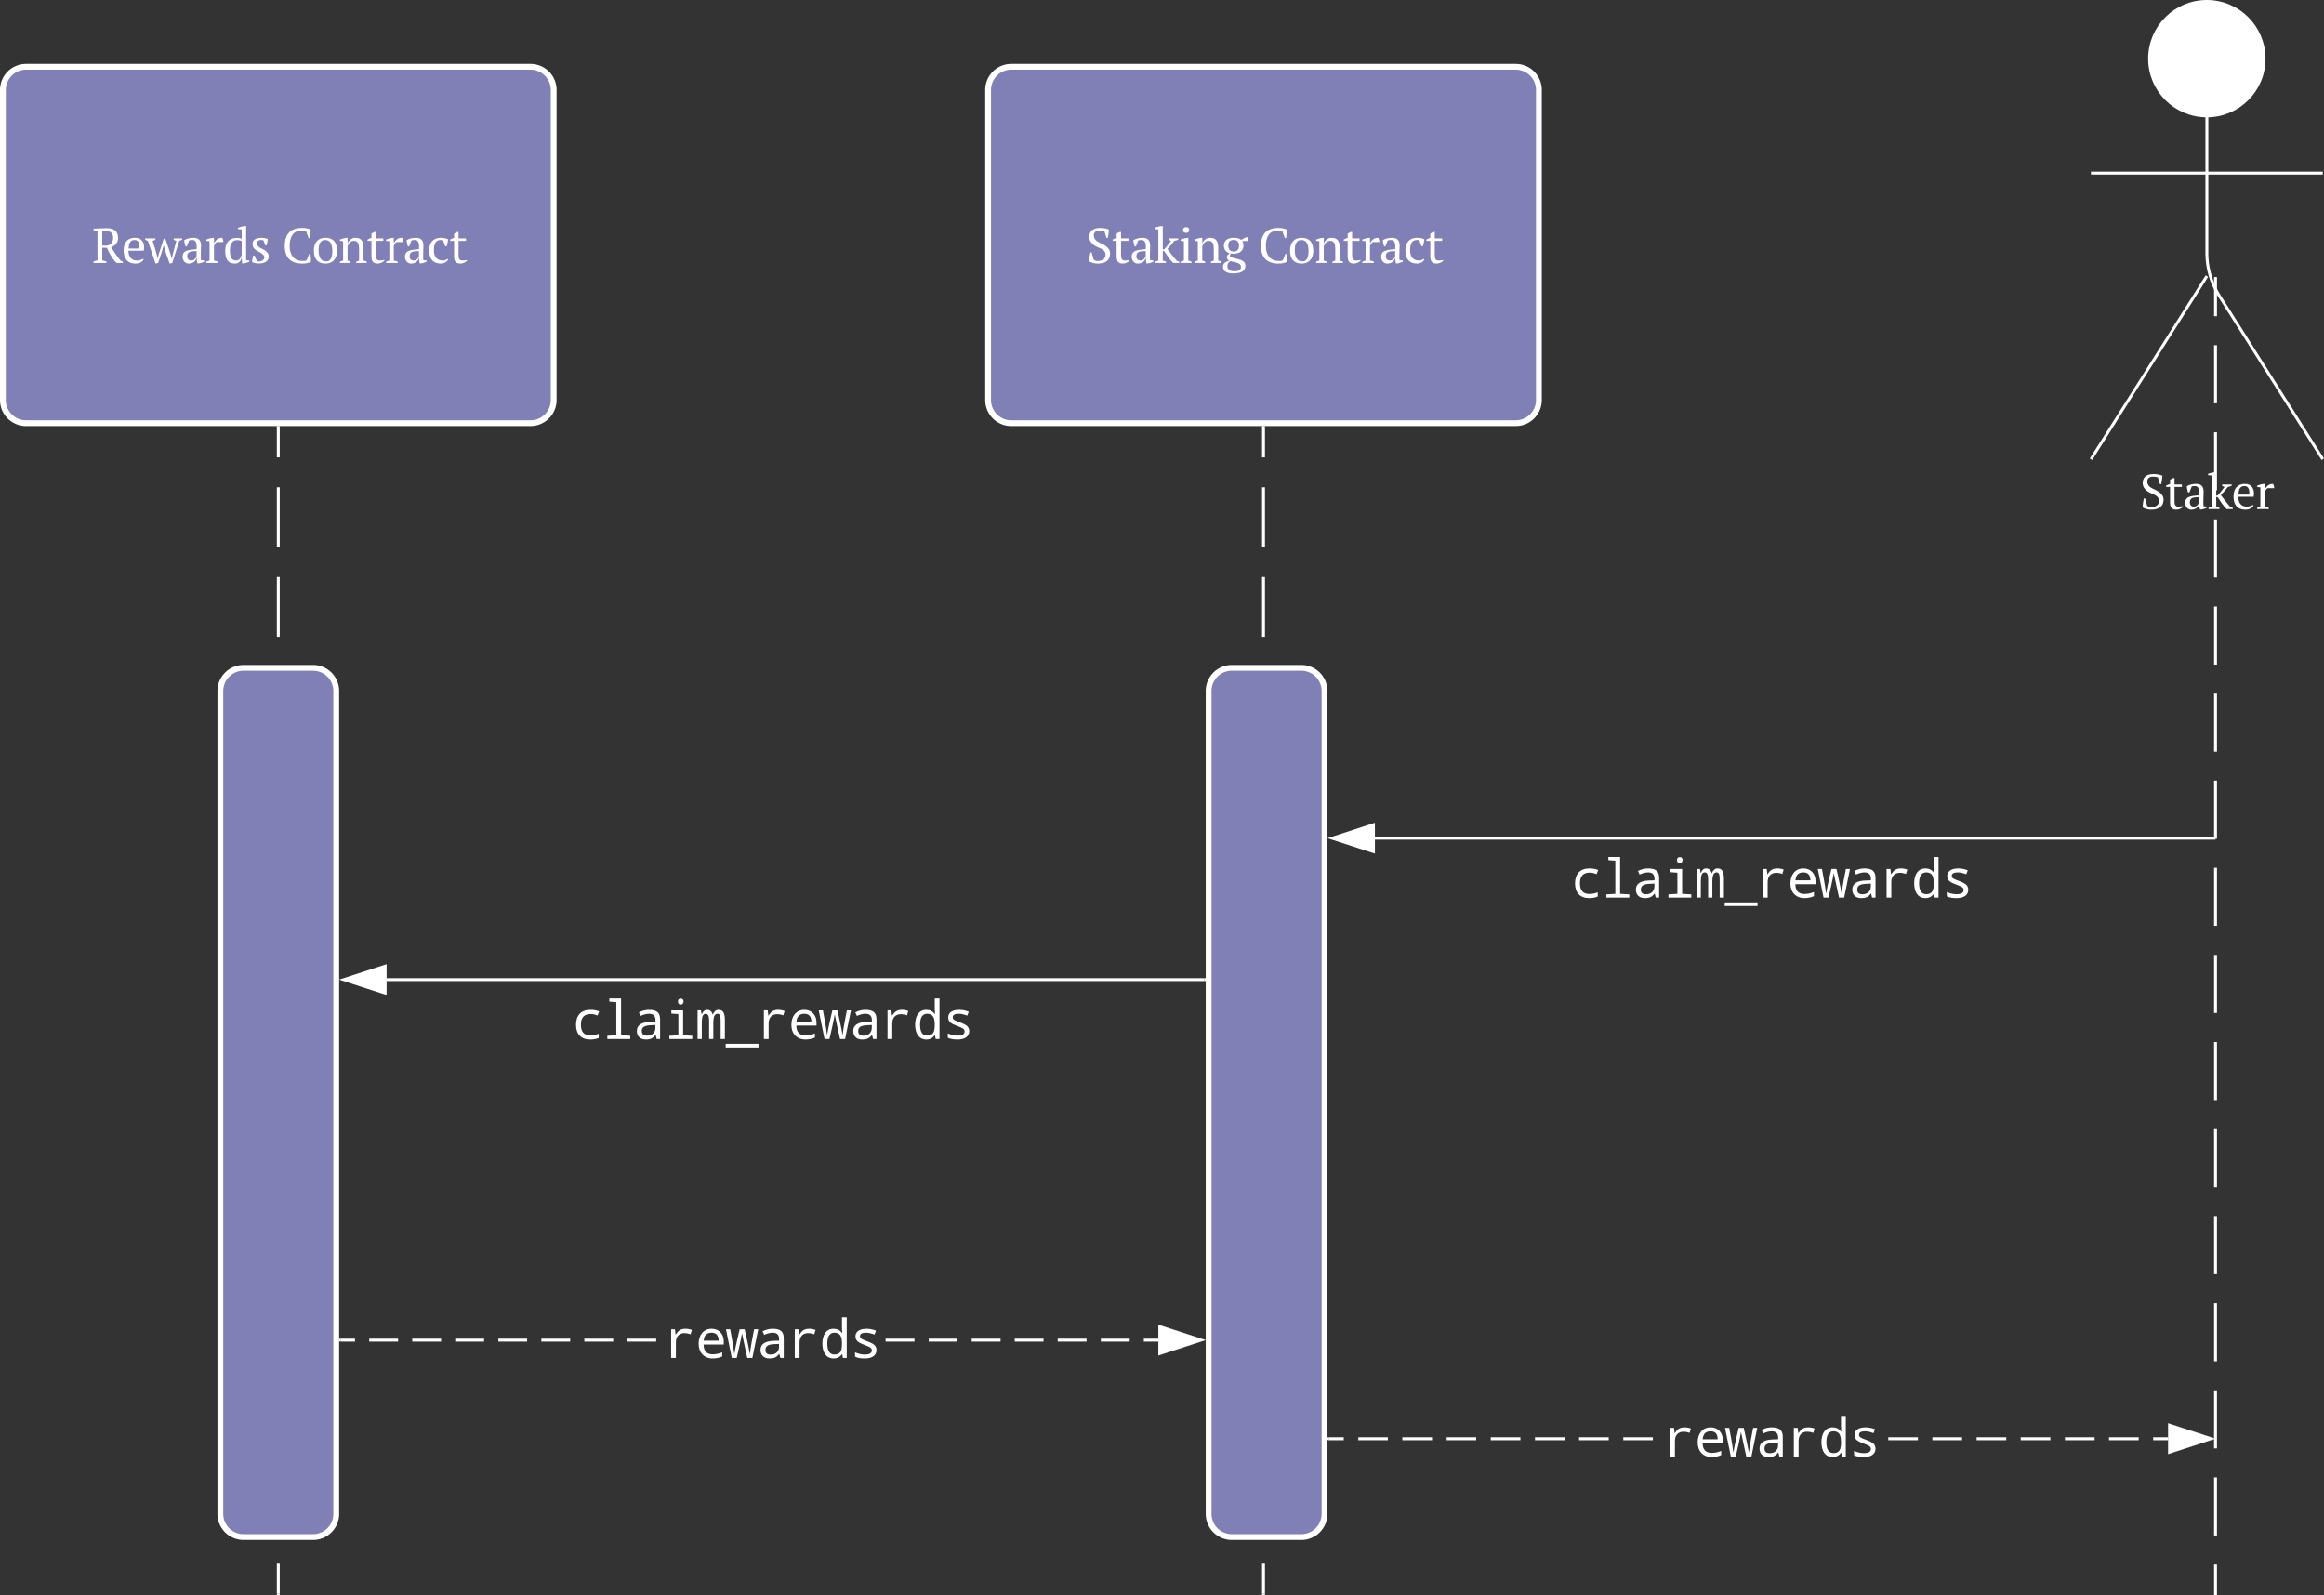 <svg xmlns="http://www.w3.org/2000/svg" xmlns:xlink="http://www.w3.org/1999/xlink" xmlns:lucid="lucid" width="802.02" height="550.5"><rect width="100%" height="100%" fill="#333333" stroke="none"/><g transform="translate(-879 430.501)" lucid:page-tab-id="0_0"><path d="M1315.04-282.94v10.3m0 10.33v20.63m0 10.32v20.64m0 10.3v20.65m0 10.3v20.65m0 10.32v20.64m0 10.32v20.64m0 10.32v20.64m0 10.3v20.65m0 10.32V6m0 10.3v20.65m0 10.32V67.9m0 10.32v20.64m0 10.32v10.32" stroke="#fff" fill="none"/><path d="M1315.5-282.93h-.94v-.5h.95z" stroke="#fff" stroke-width=".05" fill="#fff"/><path d="M1315.04 119.5v.5M975.04-282.94v10.3m0 10.33v20.63m0 10.32v20.64m0 10.3v20.65m0 10.3v20.65m0 10.32v20.64m0 10.32v20.64m0 10.32v20.64m0 10.3v20.65m0 10.32V6m0 10.3v20.65m0 10.32V67.9m0 10.32v20.64m0 10.32v10.32" stroke="#fff" fill="none"/><path d="M975.5-282.93h-.94v-.5h.95z" stroke="#fff" stroke-width=".05" fill="#fff"/><path d="M975.04 119.5v.5" stroke="#fff" fill="none"/><path d="M955.04-192a8 8 0 0 1 8-8h24a8 8 0 0 1 8 8V92a8 8 0 0 1-8 8h-24a8 8 0 0 1-8-8zM1296.1-192a8 8 0 0 1 8-8h24a8 8 0 0 1 8 8V92a8 8 0 0 1-8 8h-24a8 8 0 0 1-8-8zM880-399.44a8 8 0 0 1 8-8h174.08a8 8 0 0 1 8 8v107a8 8 0 0 1-8 8H888a8 8 0 0 1-8-8z" stroke="#fff" stroke-width="2" fill="#8080b6"/><use xlink:href="#a" transform="matrix(1,0,0,1,888,-399.445) translate(22.764 59.717)"/><use xlink:href="#b" transform="matrix(1,0,0,1,888,-399.445) translate(88.368 59.717)"/><path d="M1220-399.44a8 8 0 0 1 8-8h174.08a8 8 0 0 1 8 8v107a8 8 0 0 1-8 8H1228a8 8 0 0 1-8-8z" stroke="#fff" stroke-width="2" fill="#8080b6"/><use xlink:href="#c" transform="matrix(1,0,0,1,1228,-399.445) translate(25.872 59.717)"/><use xlink:href="#b" transform="matrix(1,0,0,1,1228,-399.445) translate(85.26 59.717)"/><path d="M1660.34-410.25c0 10.9-8.84 19.75-19.75 19.75-10.9 0-19.76-8.84-19.76-19.75 0-10.9 8.85-19.75 19.75-19.75s19.74 8.84 19.74 19.75z" stroke="#fff" fill="#fff"/><path d="M1640.6-390.5v47.3a27.6 27.6 0 0 0 4.27 14.76L1680.6-272m-40-63.2l-40 63.2m0-98.75h80" stroke="#fff" fill="none"/><path d="M1600.6-422a8 8 0 0 1 8-8h64a8 8 0 0 1 8 8v164a8 8 0 0 1-8 8h-64a8 8 0 0 1-8-8z" fill="none"/><use xlink:href="#d" transform="matrix(1,0,0,1,1520.593,-272) translate(96.829 17.217)"/><path d="M1643.58-331.4v10.03m0 10.02v20.04m0 10v20.05m0 10.02v20.04m0 10.03v20.04m0 10.02v20.03m0 10.02V-141m0 10v20.05m0 10.02v20.04m0 10.03v20.03m0 10.02v20.04m0 10.02V9.28m0 10.02v20.04m0 10.02V69.4m0 10.02v20.04m0 10.02v10.02M1643.58-331.38v-3.5M1643.58 119.5v.5" stroke="#fff" fill="none"/><path d="M1001.5 32.5h-4.96v-.95h4.95zm14.84 0h-9.9v-.95h9.9zm14.85 0h-9.9v-.95h9.9zm14.85 0h-9.9v-.95h9.9zm14.85 0h-9.9v-.95h9.9zm14.85 0h-9.9v-.95h9.9zm14.85 0h-9.9v-.95h9.9zm14.85 0h-9.9v-.95h9.9zm89.12 0h-9.9v-.95h9.9zm14.85 0h-9.9v-.95h9.9zm14.85 0h-9.9v-.95h9.9zm14.85 0h-9.9v-.95h9.9zm14.85 0h-9.9v-.95h9.9zm14.86 0h-9.9v-.95h9.9zm9.9 0h-4.95v-.95h4.95z" stroke="#fff" stroke-width=".05" fill="#fff"/><path d="M996.55 32.5h-.5v-.95h.5z" fill="#fff"/><path stroke="#fff" stroke-width=".05" fill="#fff"/><path d="M1293.5 32.02l-14.27 4.64V27.4z" fill="#fff"/><path d="M1295.03 32.02l-16.28 5.3V26.73zm-15.33 4l12.26-4-12.26-3.98z" stroke="#fff" stroke-width=".05" fill="#fff"/><use xlink:href="#e" transform="matrix(1,0,0,1,1108.235,21.678) translate(0 16.502)"/><path d="M1643.08-141.2h-289.6M1643.07-141.2h.5" stroke="#fff" fill="none"/><path d="M1338.73-141.2l14.26-4.65v9.27z" stroke="#fff" fill="#fff"/><use xlink:href="#f" transform="matrix(1,0,0,1,1421,-137.211) translate(0 16.502)"/><path d="M1294.6-92.4h-282.18" stroke="#fff" fill="none"/><path d="M1295.1-91.94h-.5v-.95h.5z" stroke="#fff" stroke-width=".05" fill="#fff"/><path d="M997.66-92.4l14.26-4.65v9.27z" stroke="#fff" fill="#fff"/><use xlink:href="#f" transform="matrix(1,0,0,1,1076.23,-88.413) translate(0 16.502)"/><path d="M1342.7 66.53h-5.1v-.95h5.1zm15.23 0h-10.16v-.95h10.16zm15.24 0H1363v-.95h10.17zm15.24 0h-10.15v-.95h10.16zm15.26 0h-10.16v-.95h10.16zm15.24 0h-10.16v-.95h10.16zm15.24 0h-10.16v-.95h10.16zm15.24 0h-10.16v-.95h10.16zm91.45 0h-10.16v-.95h10.16zm15.24 0h-10.16v-.95h10.17zm15.24 0h-10.15v-.95h10.16zm15.25 0h-10.16v-.95h10.15zm15.24 0h-10.17v-.95h10.16zm15.23 0h-10.16v-.95h10.16zm10.16 0h-5.1v-.95h5.1z" stroke="#fff" stroke-width=".05" fill="#fff"/><path d="M1337.62 66.53h-.5v-.95h.5z" fill="#fff"/><path stroke="#fff" stroke-width=".05" fill="#fff"/><path d="M1641.96 66.05l-14.27 4.64V61.4z" fill="#fff"/><path d="M1643.5 66.05l-16.28 5.3v-10.6zm-15.33 3.98l12.25-3.98-12.25-3.98z" stroke="#fff" stroke-width=".05" fill="#fff"/><g><use xlink:href="#g" transform="matrix(1,0,0,1,1453.005,55.706) translate(0 16.502)"/></g><defs><path fill="#fff" d="M528-512c1 103-62 164-143 190 59 93 121 182 188 268l54 29V0H506l-38-28c-69-84-120-176-167-282h-94v257c31 7 58 13 85 24V0H29v-29c27-13 52-18 82-24v-593c-32-6-57-14-82-25v-29c93 3 180-8 268-8 138 0 230 58 231 196zm-99 0c0-121-103-160-222-139v299h72c92 1 150-67 150-160" id="h"/><path fill="#fff" d="M307-50c44 0 103-15 125-36l14 16c-29 50-88 82-165 82C119 12 43-88 41-250c-2-160 74-260 226-262 146-2 212 109 182 262H137c3 118 52 197 170 200zm53-244c9-89-12-177-97-174-96 4-114 65-123 174h220" id="i"/><path fill="#fff" d="M623-450c-20-4-39-13-55-24v-26h170v26c-14 9-33 17-57 24L539 0l-53 12c-39-122-90-232-118-366h-3C333-231 290-118 252 0l-52 12L43-450c-19-7-37-13-53-24v-26h208v25c-18 10-36 19-57 25 33 122 78 232 100 364h2l15-74 108-330 30-10c44 139 97 268 133 414h2c25-127 62-242 92-364" id="j"/><path fill="#fff" d="M415-353c0 100-10 198-2 294l69 10v21c-39 18-83 39-139 38-14-31-13-67-15-111h-5C306-35 258 4 177 12 35 25-13-191 112-244c57-24 129-30 212-36 11-104 1-206-116-186-12 1-24 3-35 8l-47 120h-26c-12-37-24-81-27-125 50-30 110-49 188-49 108 0 154 55 154 159zM135-140c-1 55 30 91 82 90 61-1 91-43 108-87v-105c-102 2-189 4-190 102" id="k"/><path fill="#fff" d="M31-476c47-18 94-35 156-36v106h4c30-56 78-109 163-106 11 25 25 48 23 87H244c-24 16-45 42-57 79v297c31 3 56 11 80 24V0H31v-25c22-12 41-17 66-24v-393l-66-8v-26" id="l"/><path fill="#fff" d="M532-28c-43 19-86 39-146 38l-9-109h-4C355-37 314 12 238 12 91 12 43-86 41-247c-2-159 81-261 231-262 50 0 68 3 104 16v-189l-76-8v-26c46-17 105-35 166-36v695l66 8v21zM137-247c2 101 24 197 121 197 72 0 104-52 118-115v-282c-27-15-55-18-99-18-103 0-142 104-140 218" id="m"/><path fill="#fff" d="M142-42c84 43 202-40 136-120S56-246 56-387c0-137 194-144 310-102-6 47-12 89-25 131h-25l-38-102c-60-22-139-1-132 64 10 92 120 101 177 151 31 27 62 56 62 110C386 21 171 37 46-17c3-50 13-94 27-134h25" id="n"/><g id="a"><use transform="matrix(0.017,0,0,0.017,0,0)" xlink:href="#h"/><use transform="matrix(0.017,0,0,0.017,10.218,0)" xlink:href="#i"/><use transform="matrix(0.017,0,0,0.017,18.517,0)" xlink:href="#j"/><use transform="matrix(0.017,0,0,0.017,30.554,0)" xlink:href="#k"/><use transform="matrix(0.017,0,0,0.017,38.903,0)" xlink:href="#l"/><use transform="matrix(0.017,0,0,0.017,45.252,0)" xlink:href="#m"/><use transform="matrix(0.017,0,0,0.017,54.428,0)" xlink:href="#n"/></g><path fill="#fff" d="M152-350c0 202 106 334 319 305 15-2 24-8 29-13l47-124h26c7 39 14 105 11 153-41 30-106 41-175 41C172 12 53-111 53-350c0-229 114-357 335-362 82-2 138 9 190 34 0 59-7 120-15 172h-26l-52-144c-17-9-60-10-87-10-172 0-246 130-246 310" id="o"/><path fill="#fff" d="M276 12C114 12 41-89 41-250s78-262 235-262c164 0 234 99 236 262 2 158-86 262-236 262zm-8-480c-100 0-133 95-131 218 2 121 37 218 156 218 94 0 125-98 123-218-2-118-34-218-148-218" id="p"/><path fill="#fff" d="M344-512c130 0 167 79 167 210v253c27 5 49 13 66 24V0H362v-25c18-9 38-17 59-24v-237c-2-90-16-164-102-164-75 0-110 52-132 109v292c21 4 41 12 60 24V0H31v-25c17-9 39-17 66-24v-393l-66-8v-26c45-16 95-35 156-36 1 37-1 77 1 112 26-55 77-112 156-112" id="q"/><path fill="#fff" d="M218 12C131 12 94-38 95-132v-318H15v-26c25-16 52-27 80-34v-85c25-16 47-38 90-36v131h150v50H185v290c0 70 16 110 76 110 27 0 71-3 91-12l7 15c-33 31-79 59-141 59" id="r"/><path fill="#fff" d="M309-50c45 2 80-15 105-34l13 14c-23 46-82 83-153 82C113 10 44-90 41-250c-3-159 81-261 231-262 61 0 114 11 153 31-4 43-16 110-31 142h-27l-42-119c-13-8-21-10-46-10-112 0-142 83-142 217 0 116 56 197 172 201" id="s"/><g id="b"><use transform="matrix(0.017,0,0,0.017,0,0)" xlink:href="#o"/><use transform="matrix(0.017,0,0,0.017,10.251,0)" xlink:href="#p"/><use transform="matrix(0.017,0,0,0.017,19.394,0)" xlink:href="#q"/><use transform="matrix(0.017,0,0,0.017,29.214,0)" xlink:href="#r"/><use transform="matrix(0.017,0,0,0.017,35.348,0)" xlink:href="#l"/><use transform="matrix(0.017,0,0,0.017,41.697,0)" xlink:href="#k"/><use transform="matrix(0.017,0,0,0.017,50.046,0)" xlink:href="#s"/><use transform="matrix(0.017,0,0,0.017,57.734,0)" xlink:href="#r"/></g><path fill="#fff" d="M58-35c4-61 13-127 25-181h26l41 147c21 19 43 30 88 29 88-3 153-41 153-127 0-131-166-134-245-203-44-38-87-82-85-163 3-122 85-176 208-179 71-2 146 12 191 33-2 60-13 121-24 172h-26l-40-137c-25-11-66-16-104-16-67-1-119 41-113 108 11 132 164 141 245 209 44 37 88 78 86 156C480-49 385 9 242 12 172 14 94-8 58-35" id="t"/><path fill="#fff" d="M14-716c45-18 106-33 166-36v478h26c49-55 100-116 143-176-17-5-33-13-49-24v-26h193v26c-24 10-48 18-76 24-43 56-96 115-144 165 58 77 123 163 187 236l56 24V0H392c-78-73-123-157-179-238l-33-10v199c22 4 44 12 65 24V0H24v-25c22-11 44-19 66-24v-633l-76-8v-26" id="u"/><path fill="#fff" d="M197-49c26 7 46 13 66 24V0H41v-25c21-11 41-17 66-24v-393l-66-8v-26c46-16 95-35 156-36v463zm-45-563c-37 0-64-22-64-58s27-59 64-59 63 23 63 59-26 58-63 58" id="v"/><path fill="#fff" d="M48-351c0-111 82-161 199-161 69 0 117 12 153 43 39-27 80-46 123-58 15 20 21 63 2 81H420c17 24 25 56 25 95 1 125-117 180-256 158-16 20-31 59 5 75C298-72 485-85 485 58c0 118-112 151-235 154-119 3-220-35-220-130C30-3 93-25 158-48c-26-12-51-34-51-70 0-34 38-67 59-81-68-16-118-74-118-152zm220 519c72-1 127-18 127-87 0-97-134-90-213-120-41 25-62 49-62 101 0 79 62 107 148 106zm-21-636c-80 0-109 40-109 117 0 74 34 117 109 118s108-49 108-118c0-74-31-117-108-117" id="w"/><g id="c"><use transform="matrix(0.017,0,0,0.017,0,0)" xlink:href="#t"/><use transform="matrix(0.017,0,0,0.017,8.862,0)" xlink:href="#r"/><use transform="matrix(0.017,0,0,0.017,14.996,0)" xlink:href="#k"/><use transform="matrix(0.017,0,0,0.017,23.345,0)" xlink:href="#u"/><use transform="matrix(0.017,0,0,0.017,31.876,0)" xlink:href="#v"/><use transform="matrix(0.017,0,0,0.017,36.853,0)" xlink:href="#q"/><use transform="matrix(0.017,0,0,0.017,46.674,0)" xlink:href="#w"/></g><g id="d"><use transform="matrix(0.017,0,0,0.017,0,0)" xlink:href="#t"/><use transform="matrix(0.017,0,0,0.017,8.862,0)" xlink:href="#r"/><use transform="matrix(0.017,0,0,0.017,14.996,0)" xlink:href="#k"/><use transform="matrix(0.017,0,0,0.017,23.345,0)" xlink:href="#u"/><use transform="matrix(0.017,0,0,0.017,31.678,0)" xlink:href="#i"/><use transform="matrix(0.017,0,0,0.017,39.994,0)" xlink:href="#l"/></g><path fill="#fff" d="M442-897c93-139 173-221 377-221 79 0 159 15 240 45l-49 166c-82-30-157-45-224-45-221 0-340 134-340 360V0H264v-1098h148l22 201h8" id="x"/><path fill="#fff" d="M631-1118c283 0 470 204 465 491v113H322c5 250 120 375 344 375 130 0 253-25 370-76v160C925-5 804 20 672 20c-329 0-539-224-539-561 0-331 182-577 498-577zM326-662h573c0-203-91-305-272-305-183 0-284 102-301 305" id="y"/><path fill="#fff" d="M813 0c-67-308-137-613-199-926h-6C551-608 477-306 408 0H219L-4-1098h162c53 313 118 604 155 936h6c53-329 132-625 201-936h193c63 300 147 629 194 936h6c45-366 103-603 162-936h158L1008 0H813" id="z"/><path fill="#fff" d="M596-1118c288 2 430 92 430 366V0H895l-37-152h-8C752-34 680 17 483 20 272 23 135-98 135-307c0-221 170-337 510-348l203-7c15-197-55-305-244-305-98 0-207 27-328 82l-63-137c131-64 258-96 383-96zm-72 991c194 0 325-116 322-311v-99c-251 15-522-6-522 232 0 119 67 178 200 178" id="A"/><path fill="#fff" d="M137-547c0-322 136-571 430-571 137 0 245 53 322 160h12c-24-215-7-376-12-598h182V0H924l-27-147h-8C814-36 706 20 567 20c-294 0-430-246-430-567zm463 416c241 0 288-157 289-416 0-151-23-259-69-323s-121-97-222-97c-181 0-272 141-272 422 0 276 91 414 274 414" id="B"/><path fill="#fff" d="M1026-301c0 225-197 321-448 321-165 0-290-23-375-69v-166c129 57 252 86 370 86 183 0 275-54 275-162 0-38-16-71-49-99s-108-63-226-106c-156-57-253-112-293-160s-61-105-61-171c2-338 524-340 789-217l-60 149c-121-48-228-72-319-72-157 0-236 44-236 133 0 41 17 74 51 98s111 57 232 101c141 51 234 101 280 151s70 111 70 183" id="C"/><g id="e"><use transform="matrix(0.009,0,0,0.009,0,0)" xlink:href="#x"/><use transform="matrix(0.009,0,0,0.009,10.668,0)" xlink:href="#y"/><use transform="matrix(0.009,0,0,0.009,21.337,0)" xlink:href="#z"/><use transform="matrix(0.009,0,0,0.009,32.005,0)" xlink:href="#A"/><use transform="matrix(0.009,0,0,0.009,42.674,0)" xlink:href="#x"/><use transform="matrix(0.009,0,0,0.009,53.342,0)" xlink:href="#B"/><use transform="matrix(0.009,0,0,0.009,64.01,0)" xlink:href="#C"/></g><path fill="#fff" d="M172-543c0-365 197-575 553-575 119 0 231 20 336 59l-62 158c-100-38-189-57-268-57-247 0-371 138-371 413 0 271 120 406 361 406 105 0 212-21 321-62v160C953 0 843 20 713 20c-347 1-541-210-541-563" id="D"/><path fill="#fff" d="M532-1413l-268-21v-122h451v1413l352 20V0H188v-123l344-20v-1270" id="E"/><path fill="#fff" d="M739-1436c0 71-43 115-106 115-71 0-107-38-107-115 0-76 36-114 107-114s106 38 106 114zM541-954l-269-21v-123h451v955l352 20V0H197v-123l344-20v-811" id="F"/><path fill="#fff" d="M977 0v-707c0-97-9-165-27-203s-47-57-88-57c-58 0-100 28-126 83s-40 148-40 278V0H535v-707c0-173-42-260-125-260-56 0-96 26-120 79s-36 160-36 319V0H92v-1098h127l27 148h10c45-112 112-168 201-168 109 0 180 61 213 182h6c51-121 124-182 219-182 85 0 147 30 186 92s58 165 58 309V0H977" id="G"/><path fill="#fff" d="M1243 324H-16V184h1259v140" id="H"/><g id="f"><use transform="matrix(0.009,0,0,0.009,0,0)" xlink:href="#D"/><use transform="matrix(0.009,0,0,0.009,10.668,0)" xlink:href="#E"/><use transform="matrix(0.009,0,0,0.009,21.337,0)" xlink:href="#A"/><use transform="matrix(0.009,0,0,0.009,32.005,0)" xlink:href="#F"/><use transform="matrix(0.009,0,0,0.009,42.674,0)" xlink:href="#G"/><use transform="matrix(0.009,0,0,0.009,53.342,0)" xlink:href="#H"/><use transform="matrix(0.009,0,0,0.009,64.01,0)" xlink:href="#x"/><use transform="matrix(0.009,0,0,0.009,74.679,0)" xlink:href="#y"/><use transform="matrix(0.009,0,0,0.009,85.347,0)" xlink:href="#z"/><use transform="matrix(0.009,0,0,0.009,96.016,0)" xlink:href="#A"/><use transform="matrix(0.009,0,0,0.009,106.684,0)" xlink:href="#x"/><use transform="matrix(0.009,0,0,0.009,117.352,0)" xlink:href="#B"/><use transform="matrix(0.009,0,0,0.009,128.021,0)" xlink:href="#C"/></g><g id="g"><use transform="matrix(0.009,0,0,0.009,0,0)" xlink:href="#x"/><use transform="matrix(0.009,0,0,0.009,10.668,0)" xlink:href="#y"/><use transform="matrix(0.009,0,0,0.009,21.337,0)" xlink:href="#z"/><use transform="matrix(0.009,0,0,0.009,32.005,0)" xlink:href="#A"/><use transform="matrix(0.009,0,0,0.009,42.674,0)" xlink:href="#x"/><use transform="matrix(0.009,0,0,0.009,53.342,0)" xlink:href="#B"/><use transform="matrix(0.009,0,0,0.009,64.01,0)" xlink:href="#C"/></g></defs></g></svg>